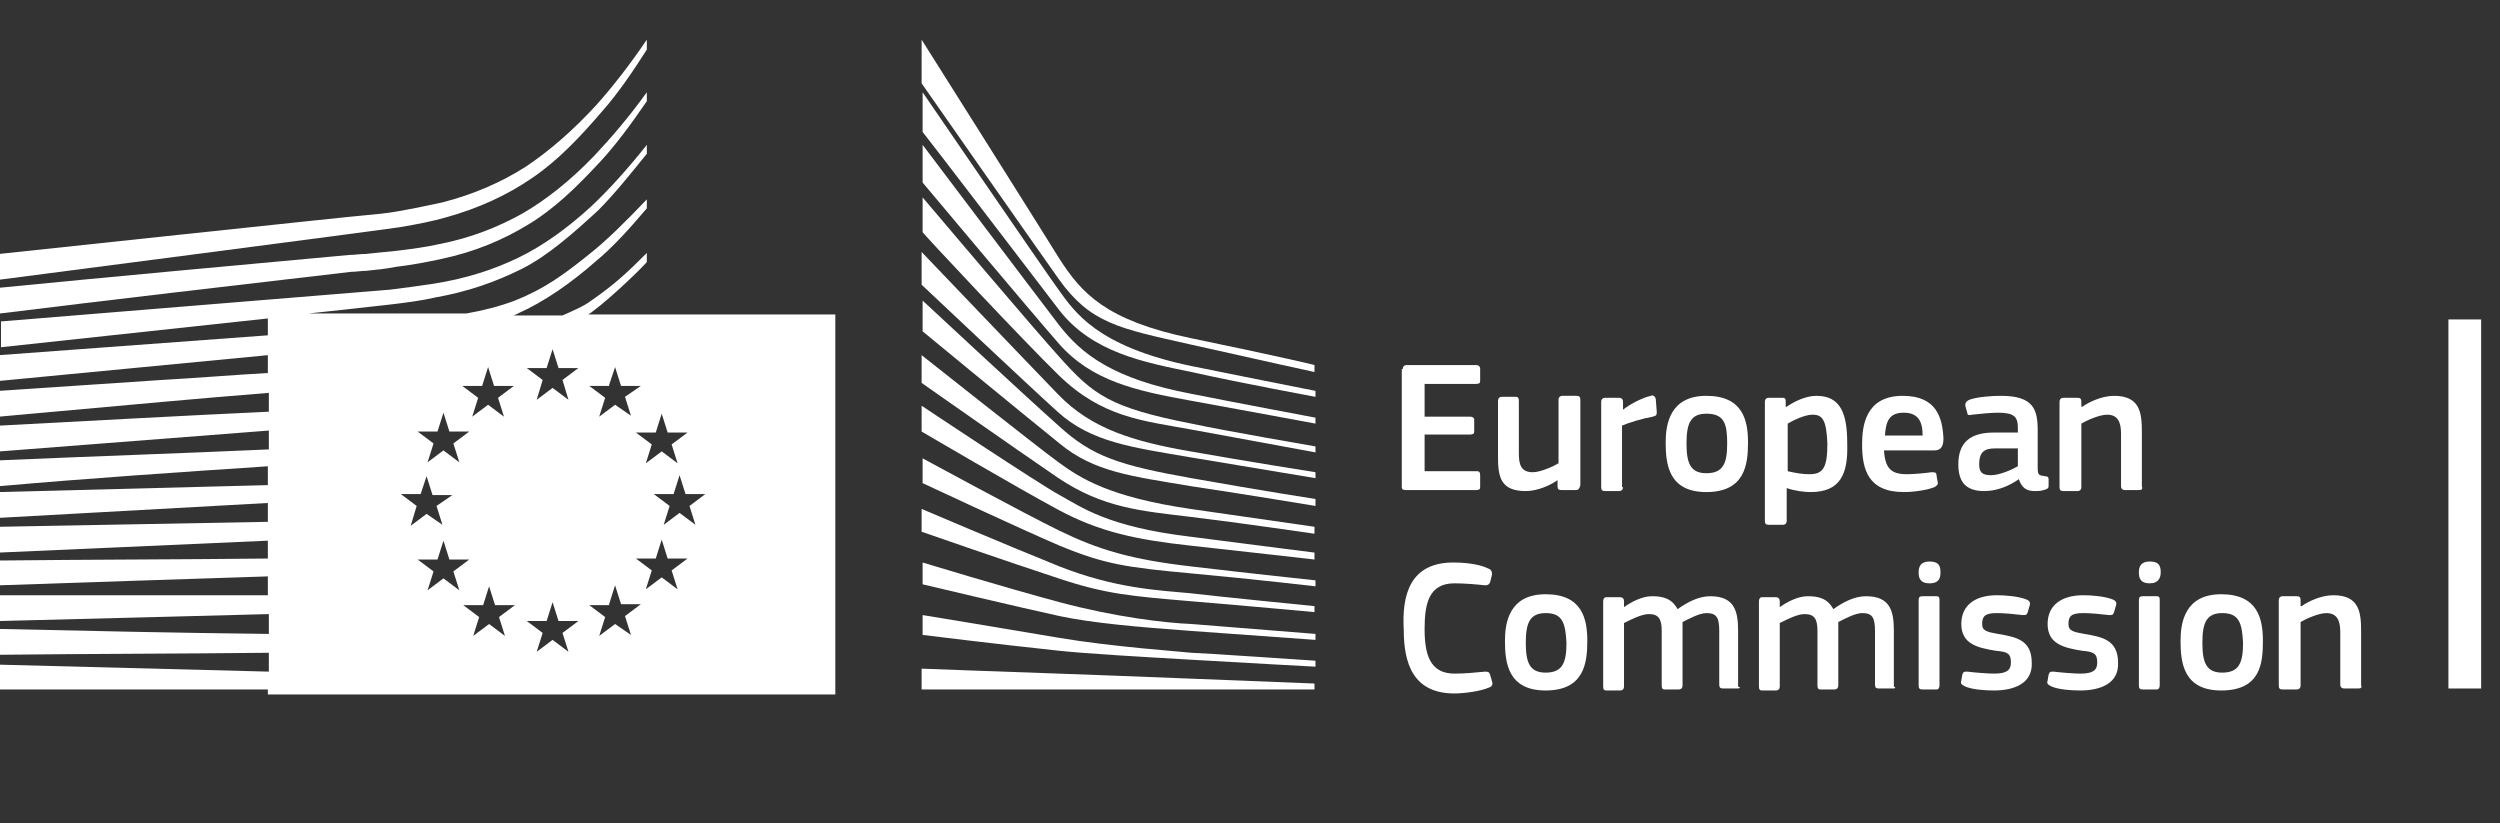 <svg version="1.1" viewBox="0 0 252 83" xmlns="http://www.w3.org/2000/svg" xmlns:xlink="http://www.w3.org/1999/xlink" id="Layer_1" overflow="hidden"><rect x="0" y="0" width="252" height="83" fill="#333333" stroke="none"/><g><path d=" M 141.4 37.2 C 141.4 37 141.5 36.8 141.8 36.8 L 148.8 36.8 C 149 36.8 149.2 36.9 149.2 37.2 L 149.2 38.4 C 149.2 38.6 149.1 38.7 148.8 38.7 L 143.6 38.7 L 143.6 42 L 148.2 42 C 148.4 42 148.6 42.1 148.6 42.3 L 148.6 43.5 C 148.6 43.7 148.5 43.8 148.2 43.8 L 143.6 43.8 L 143.6 47.5 L 148.9 47.5 C 149.1 47.5 149.2 47.6 149.2 47.9 L 149.2 49.1 C 149.2 49.3 149.1 49.4 148.8 49.4 L 141.7 49.4 C 141.4 49.4 141.3 49.3 141.3 49.1 L 141.3 37.2 Z" fill="#FFFFFF"/><path d=" M 158.8 49.4 L 157.4 49.4 C 157.1 49.4 157 49.3 157 49 L 157 48.4 L 157 48.4 C 156.3 48.9 155 49.5 153.8 49.5 C 151.2 49.5 151 48 151 46 L 151 40.4 C 151 40.2 151.1 40 151.4 40 L 152.8 40 C 153 40 153.1 40.1 153.1 40.4 L 153.1 45.7 C 153.1 46.8 153.3 47.6 154.5 47.6 C 155.3 47.6 156.6 47 157.1 46.7 L 157.1 40.3 C 157.1 40.1 157.2 39.9 157.5 39.9 L 158.9 39.9 C 159.2 39.9 159.3 40 159.3 40.3 L 159.3 48.9 C 159.2 49.3 159.1 49.4 158.8 49.4 Z" fill="#FFFFFF"/><path d=" M 163.6 49.1 C 163.6 49.3 163.5 49.5 163.2 49.5 L 161.8 49.5 C 161.5 49.5 161.4 49.4 161.4 49.1 L 161.4 40.5 C 161.4 40.3 161.5 40.1 161.8 40.1 L 163.2 40.1 C 163.5 40.1 163.6 40.3 163.6 40.5 L 163.6 41.3 L 163.6 41.3 C 164.2 40.8 165.5 40.1 166.4 39.9 C 166.6 39.8 166.8 39.9 166.9 40.2 L 167 41.5 C 167 41.8 167 41.9 166.6 42 C 165.5 42.2 164.2 42.6 163.5 42.9 L 163.5 49.1 Z" fill="#FFFFFF"/><path d=" M 172 49.6 C 168.2 49.6 167.9 46.8 167.9 44.6 C 167.9 42.8 168.3 39.9 172 39.9 C 175.7 39.9 176.2 42.4 176.2 44.6 C 176.2 46.8 175.9 49.6 172 49.6 Z M 172 41.7 C 170.4 41.7 170 42.7 170 44.7 C 170 46.7 170.4 47.7 172 47.7 C 173.7 47.7 174.1 46.7 174.1 44.7 C 174.1 42.7 173.8 41.7 172 41.7 Z" fill="#FFFFFF"/><path d=" M 182.5 49.6 C 181.9 49.6 181 49.5 180.1 49.2 L 180.1 49.2 L 180.1 52.5 C 180.1 52.7 180 52.9 179.7 52.9 L 178.3 52.9 C 178 52.9 177.9 52.8 177.9 52.5 L 177.9 40.5 C 177.9 40.3 178 40.1 178.3 40.1 L 179.7 40.1 C 180 40.1 180 40.3 180 40.5 L 180 41 L 180.1 41 C 180.8 40.5 182 39.9 183.1 39.9 C 185.6 39.9 186.2 41.8 186.2 44.7 C 186.3 47.8 185.5 49.6 182.5 49.6 Z M 182.7 41.8 C 181.9 41.8 180.7 42.4 180.2 42.7 L 180.2 47.5 C 181.1 47.7 181.7 47.8 182.4 47.8 C 183.8 47.8 184.2 47.1 184.2 44.7 C 184.1 42.3 183.7 41.8 182.7 41.8 Z" fill="#FFFFFF"/><path d=" M 189.9 45.3 C 190 47.2 190.6 47.8 192.2 47.8 C 192.9 47.8 194 47.7 194.7 47.6 C 195 47.6 195.2 47.6 195.2 47.9 L 195.3 48.5 C 195.4 48.8 195.3 48.9 195 49.1 C 194.3 49.4 192.9 49.6 191.9 49.6 C 188.3 49.6 187.7 47.3 187.7 44.8 C 187.7 43 188 39.9 191.8 39.9 C 195.2 39.9 195.8 42.1 195.9 44.2 C 195.9 44.9 195.7 45.4 195 45.4 L 189.9 45.4 Z M 190 43.9 L 193.8 43.9 C 193.8 42.7 193.5 41.6 191.9 41.6 C 190.4 41.6 190.1 42.5 190 43.9 Z" fill="#FFFFFF"/><path d=" M 203.5 48.3 C 202.5 49 201.3 49.5 200 49.5 C 198 49.5 197.4 48.4 197.4 46.8 C 197.4 44.6 198.6 43.6 201 43.6 L 203.4 43.6 L 203.4 43.1 C 203.4 42 203 41.6 201.4 41.6 C 200.8 41.6 199.6 41.7 198.8 41.8 C 198.4 41.9 198.3 41.8 198.3 41.6 L 198.1 40.9 C 198.1 40.7 198.1 40.5 198.5 40.3 C 199.3 40 200.8 39.9 201.7 39.9 C 205 39.9 205.4 41.3 205.4 43.4 L 205.4 47.1 C 205.4 47.9 205.5 47.9 206.1 48 C 206.4 48 206.5 48.1 206.5 48.3 L 206.5 49 C 206.5 49.2 206.4 49.3 206 49.4 C 205.7 49.5 205.4 49.5 205.1 49.5 C 204.3 49.5 203.8 49.2 203.5 48.3 L 203.5 48.3 Z M 203.4 45.2 L 201.1 45.2 C 200.1 45.2 199.5 45.5 199.5 46.8 C 199.5 47.6 199.8 47.9 200.7 47.9 C 201.5 47.9 202.7 47.4 203.4 47 L 203.4 45.2 Z" fill="#FFFFFF"/><path d=" M 215.6 49.4 L 214.2 49.4 C 214 49.4 213.8 49.3 213.8 49 L 213.8 43.7 C 213.8 42.6 213.5 41.8 212.4 41.8 C 211.6 41.8 210.3 42.4 209.8 42.7 L 209.8 49.1 C 209.8 49.3 209.7 49.5 209.4 49.5 L 208 49.5 C 207.7 49.5 207.6 49.4 207.6 49.1 L 207.6 40.5 C 207.6 40.3 207.7 40.1 208 40.1 L 209.4 40.1 C 209.7 40.1 209.8 40.2 209.8 40.5 L 209.8 41 C 209.8 41 209.8 41 209.9 41 C 210.6 40.5 211.9 39.9 213.1 39.9 C 215.7 39.9 215.9 41.6 215.9 43.5 L 215.9 49 C 216 49.3 215.9 49.4 215.6 49.4 Z" fill="#FFFFFF"/><path d=" M 146.5 56.7 C 147.4 56.7 149 56.8 150 57.3 C 150.3 57.4 150.4 57.6 150.4 57.9 L 150.2 58.7 C 150.1 58.9 150 59 149.7 59 C 148.8 58.9 147.6 58.8 146.6 58.8 C 144 58.8 143.6 60.9 143.6 63.4 C 143.6 65.9 144.1 67.9 146.6 67.9 C 147.7 67.9 148.6 67.8 149.7 67.7 C 150.1 67.7 150.1 67.8 150.2 68 L 150.4 68.7 C 150.5 69 150.4 69.2 150.1 69.3 C 149.2 69.7 147.5 69.9 146.6 69.9 C 142.4 69.9 141.5 66.8 141.5 63.5 C 141.3 60 142.1 56.7 146.5 56.7 Z" fill="#FFFFFF"/><path d=" M 155.8 69.6 C 152 69.6 151.7 66.8 151.7 64.6 C 151.7 62.8 152.1 59.9 155.8 59.9 C 159.5 59.9 160 62.4 160 64.6 C 160 66.8 159.7 69.6 155.8 69.6 Z M 155.8 61.8 C 154.2 61.8 153.8 62.8 153.8 64.8 C 153.8 66.8 154.2 67.8 155.8 67.8 C 157.5 67.8 157.9 66.8 157.9 64.8 C 157.8 62.8 157.5 61.8 155.8 61.8 Z" fill="#FFFFFF"/><path d=" M 175.1 69.4 L 173.7 69.4 C 173.4 69.4 173.3 69.3 173.3 69 L 173.3 63.6 C 173.3 62.2 173 61.8 172 61.8 C 171.3 61.8 170.2 62.4 169.6 62.7 C 169.6 62.9 169.6 63.2 169.6 63.7 L 169.6 69.1 C 169.6 69.3 169.5 69.5 169.2 69.5 L 167.8 69.5 C 167.6 69.5 167.5 69.4 167.5 69.1 L 167.5 63.6 C 167.5 62.4 167.2 61.9 166.2 61.9 C 165.5 61.9 164.5 62.4 163.7 62.8 L 163.7 69.2 C 163.7 69.4 163.6 69.6 163.3 69.6 L 161.9 69.6 C 161.7 69.6 161.6 69.5 161.6 69.2 L 161.6 60.6 C 161.6 60.4 161.7 60.2 161.9 60.2 L 163.3 60.2 C 163.6 60.2 163.7 60.4 163.7 60.6 L 163.7 61.2 L 163.7 61.2 C 164.4 60.7 165.5 60.1 166.5 60.1 C 167.6 60.1 168.5 60.3 169.1 61.4 C 170.1 60.7 171.2 60.1 172.4 60.1 C 174.9 60.1 175.2 61.7 175.2 63.6 L 175.2 69.2 C 175.5 69.3 175.4 69.4 175.1 69.4 Z" fill="#FFFFFF"/><path d=" M 190.8 69.4 L 189.4 69.4 C 189.1 69.4 189 69.3 189 69 L 189 63.6 C 189 62.2 188.7 61.8 187.7 61.8 C 187 61.8 185.9 62.4 185.3 62.7 C 185.3 62.9 185.3 63.2 185.3 63.7 L 185.3 69.1 C 185.3 69.3 185.2 69.5 184.9 69.5 L 183.5 69.5 C 183.3 69.5 183.2 69.4 183.2 69.1 L 183.2 63.6 C 183.2 62.4 182.9 61.9 181.9 61.9 C 181.2 61.9 180.2 62.4 179.4 62.8 L 179.4 69.2 C 179.4 69.4 179.3 69.6 179 69.6 L 177.6 69.6 C 177.4 69.6 177.3 69.5 177.3 69.2 L 177.3 60.6 C 177.3 60.4 177.4 60.2 177.6 60.2 L 179 60.2 C 179.3 60.2 179.4 60.4 179.4 60.6 L 179.4 61.2 L 179.4 61.2 C 180.1 60.7 181.2 60.1 182.2 60.1 C 183.3 60.1 184.2 60.3 184.8 61.4 C 185.8 60.7 186.9 60.1 188.1 60.1 C 190.6 60.1 190.9 61.7 190.9 63.6 L 190.9 69.2 C 191.1 69.3 191.1 69.4 190.8 69.4 Z" fill="#FFFFFF"/><path d=" M 194.5 58.8 C 193.5 58.8 193.4 58.2 193.4 57.7 C 193.4 57.1 193.6 56.6 194.5 56.6 C 195.4 56.6 195.6 57 195.6 57.7 C 195.6 58.2 195.5 58.8 194.5 58.8 Z M 195.5 69.1 C 195.5 69.3 195.4 69.5 195.2 69.5 L 193.8 69.5 C 193.5 69.5 193.4 69.4 193.4 69.1 L 193.4 60.5 C 193.4 60.2 193.5 60.1 193.8 60.1 L 195.2 60.1 C 195.5 60.1 195.5 60.3 195.5 60.5 L 195.5 69.1 Z" fill="#FFFFFF"/><path d=" M 201 69.6 C 200 69.6 198.8 69.5 198.1 69.2 C 197.7 69 197.6 68.9 197.7 68.6 L 197.8 68 C 197.9 67.7 198 67.7 198.3 67.7 C 199.1 67.8 200.4 67.9 201 67.9 C 202.2 67.9 202.7 67.6 202.7 66.8 C 202.7 65.9 202.4 65.7 201.2 65.6 C 199.3 65.3 197.7 64.9 197.7 62.9 C 197.7 61 199.1 60 201.3 60 C 202.1 60 203.4 60.1 204.2 60.4 C 204.5 60.5 204.7 60.7 204.6 61 L 204.4 61.7 C 204.3 62 204.2 62 203.9 62 C 203.1 61.9 202 61.8 201.3 61.8 C 200.1 61.8 199.8 62.1 199.8 62.9 C 199.8 63.6 200.3 63.7 201.4 63.9 C 203.2 64.2 204.8 64.5 204.8 66.8 C 204.9 68.9 203 69.6 201 69.6 Z" fill="#FFFFFF"/><path d=" M 209.7 69.6 C 208.7 69.6 207.5 69.5 206.8 69.2 C 206.4 69 206.3 68.9 206.4 68.6 L 206.5 68 C 206.6 67.7 206.7 67.7 207 67.7 C 207.8 67.8 209.1 67.9 209.7 67.9 C 210.9 67.9 211.4 67.6 211.4 66.8 C 211.4 65.9 211.1 65.7 209.9 65.6 C 208 65.3 206.4 64.9 206.4 62.9 C 206.4 61 207.8 60 210 60 C 210.8 60 212.1 60.1 212.9 60.4 C 213.2 60.5 213.4 60.7 213.3 61 L 213.1 61.7 C 213 62 212.9 62 212.6 62 C 211.8 61.9 210.7 61.8 210 61.8 C 208.8 61.8 208.5 62.1 208.5 62.9 C 208.5 63.6 209 63.7 210.1 63.9 C 211.9 64.2 213.5 64.5 213.5 66.8 C 213.6 68.9 211.7 69.6 209.7 69.6 Z" fill="#FFFFFF"/><path d=" M 216.7 58.8 C 215.7 58.8 215.6 58.2 215.6 57.7 C 215.6 57.1 215.8 56.6 216.7 56.6 C 217.6 56.6 217.8 57 217.8 57.7 C 217.8 58.2 217.6 58.8 216.7 58.8 Z M 217.7 69.1 C 217.7 69.3 217.6 69.5 217.4 69.5 L 216 69.5 C 215.7 69.5 215.6 69.4 215.6 69.1 L 215.6 60.5 C 215.6 60.2 215.7 60.1 216 60.1 L 217.4 60.1 C 217.7 60.1 217.7 60.3 217.7 60.5 L 217.7 69.1 Z" fill="#FFFFFF"/><path d=" M 223.9 69.6 C 220.1 69.6 219.8 66.8 219.8 64.6 C 219.8 62.8 220.2 59.9 223.9 59.9 C 227.6 59.9 228.1 62.4 228.1 64.6 C 228.1 66.8 227.9 69.6 223.9 69.6 Z M 224 61.8 C 222.4 61.8 222 62.8 222 64.8 C 222 66.8 222.4 67.8 224 67.8 C 225.7 67.8 226.1 66.8 226.1 64.8 C 226 62.8 225.7 61.8 224 61.8 Z" fill="#FFFFFF"/><path d=" M 237.7 69.4 L 236.3 69.4 C 236.1 69.4 235.9 69.3 235.9 69 L 235.9 63.7 C 235.9 62.6 235.6 61.8 234.5 61.8 C 233.7 61.8 232.4 62.4 231.9 62.7 L 231.9 69.1 C 231.9 69.3 231.8 69.5 231.5 69.5 L 230.1 69.5 C 229.8 69.5 229.7 69.4 229.7 69.1 L 229.7 60.5 C 229.7 60.3 229.8 60.1 230.1 60.1 L 231.5 60.1 C 231.8 60.1 231.9 60.2 231.9 60.5 L 231.9 61.1 C 231.9 61.1 231.9 61.1 232 61.1 C 232.7 60.6 234 60 235.2 60 C 237.8 60 238 61.7 238 63.6 L 238 69.1 C 238.1 69.3 238 69.4 237.7 69.4 Z" fill="#FFFFFF"/></g><path d=" M 250.1 69.4 L 250.1 32.2 L 246.8 32.2 L 246.8 69.4 L 250.1 69.4 Z" fill="#FFFFFF"/><g><path d=" M 45 21.9 C 48.2 21 51.1 19.7 53.7 17.9 C 56.2 16.2 58.5 13.8 60.8 11.1 C 62.3 9.4 63.8 7.2 65.2 5 L 65.2 4 C 63.5 6.5 61.8 8.7 60.1 10.6 C 57.8 13.1 55.4 15.2 53 16.8 C 50.5 18.4 47.7 19.6 44.6 20.4 C 43.2 20.7 41.8 21 40.1 21.3 C 39 21.5 37.9 21.6 36.8 21.7 C 36.4 21.7 -0.1 25.6 -0.1 25.6 L -0.1 28.2 C -0.1 28.2 39.2 23.1 40.3 22.9 C 42.1 22.6 43.6 22.3 45 21.9 Z" fill="#FFFFFF"/><path d=" M 36.9 27.3 C 37.9 27.2 38.9 27.1 39.9 26.9 C 41.6 26.7 43.1 26.4 44.5 26.1 C 47.8 25.4 50.7 24.2 53.3 22.6 C 55.8 21.1 58.1 18.9 60.5 16.3 C 62 14.7 63.7 12.4 65.2 10.2 L 65.2 9.3 C 63.4 11.8 61.6 13.9 59.9 15.7 C 57.5 18.2 55.1 20.1 52.7 21.5 C 50.2 22.9 47.4 24 44.3 24.6 C 43 24.9 41.5 25.1 39.8 25.3 C 38.8 25.4 37.8 25.5 36.8 25.6 C 36.3 25.6 35.7 25.7 35.2 25.7 C 23.2 26.8 11.2 27.9 0 29 L 0 31.6 C 11.3 30.2 23.4 28.8 35.4 27.4 C 35.9 27.4 36.4 27.3 36.9 27.3 Z" fill="#FFFFFF"/><path d=" M 59.6 31.5 C 61.9 29.8 65.2 26.5 65.2 26.4 L 65.2 25.5 C 63.1 27.6 61.9 28.7 59.6 30.3 C 58.8 30.9 57.8 31.3 56.7 31.8 L 51.8 31.8 C 51.9 31.7 52.1 31.7 52.2 31.6 C 54.9 30.4 57.6 28.5 60.1 26.3 C 61.8 24.9 63.5 23 65.2 21 L 65.2 20.1 C 63 22.4 61.2 24.2 59.3 25.7 C 56.8 27.7 54.9 29.1 51.9 30.3 C 50.3 30.9 48.7 31.3 47 31.6 L 31.1 31.6 L 34.8 31.2 L 39.3 30.7 C 41 30.5 42.5 30.3 43.8 30 C 47.2 29.4 50 28.4 52.6 27.1 C 55.2 25.8 57.8 23.5 60.3 21.2 C 61.9 19.6 63.5 17.6 65.2 15.5 L 65.2 14.6 C 63.3 17 61.4 19.1 59.6 20.8 C 57.2 23 54.7 24.8 52.2 26 C 49.7 27.2 46.9 28.1 43.7 28.6 C 42.4 28.8 40.9 29 39.3 29.2 L 0.1 32.4 L 0.1 35 L 27 32.1 L 27 33.8 L -0.1 35.8 L -0.1 38.4 L 27 35.8 L 27 37.6 C 23.4 37.8 19.9 38.1 16.3 38.3 L -0.1 39.4 L -0.1 42 L 16.5 40.5 C 19.8 40.2 23.4 39.9 27.1 39.6 L 27.1 41.5 C 18.4 41.9 9.5 42.4 0 42.9 L 0 45.5 C 9.1 44.8 18.1 44.1 27.1 43.4 L 27.1 45.3 C 18.2 45.7 9.2 46 0 46.4 L 0 49 C 9.1 48.2 18 47.6 27 47 L 27 48.9 L -0.1 49.6 L -0.1 52.2 L 27 50.7 L 27 52.6 L -0.1 53.1 L -0.1 55.7 L 27 54.5 L 27 56.3 C 18 56.4 9 56.4 -0.1 56.5 L -0.1 59 C 8.6 58.7 17.8 58.4 27 58.1 L 27 60 C 23.1 60 19.2 60 15.5 60 L -0.1 60 L -0.1 62.6 L 15.6 62.2 C 19.3 62.1 23.1 62 27.1 61.9 L 27.1 63.9 C 18.1 63.8 9.1 63.6 0 63.4 L 0 66 C 8.8 65.9 17.9 65.9 27.1 65.8 L 27.1 67.7 L 0 67 L 0 69.5 L 27 69.5 L 27 70 L 84.2 70 L 84.2 31.7 L 59.3 31.7 C 59.4 31.6 59.5 31.6 59.6 31.5 Z M 68.3 59.4 L 66.7 58.2 L 65.1 59.4 L 65.7 57.5 L 64.1 56.3 L 66.1 56.3 L 66.7 54.4 L 67.3 56.3 L 69.3 56.3 L 67.7 57.5 L 68.3 59.4 Z M 70.1 52.9 L 68.5 51.7 L 66.9 52.9 L 67.5 51 L 65.9 49.8 L 67.9 49.8 L 68.5 47.9 L 69.1 49.8 L 71.1 49.8 L 69.5 51 L 70.1 52.9 Z M 66.7 41.7 L 67.3 43.6 L 69.3 43.6 L 67.7 44.8 L 68.3 46.7 L 66.7 45.5 L 65.1 46.7 L 65.7 44.8 L 64.1 43.6 L 66.1 43.6 L 66.7 41.7 Z M 61.4 38.8 L 62 37 L 62.6 38.9 L 64.6 38.9 L 63 40 L 63.6 41.9 L 62 40.8 L 60.4 42 L 61 40.1 L 59.4 38.9 L 61.4 38.9 Z M 61.4 60.9 L 62 59 L 62.6 60.9 L 64.6 60.9 L 63 62.1 L 63.6 64 L 62 62.9 L 60.4 64.1 L 61 62.2 L 59.4 61 L 61.4 61 Z M 48.6 38.9 L 49.2 37 L 49.8 38.9 L 51.8 38.9 L 50.2 40.1 L 50.8 42 L 49.2 40.8 L 47.6 42 L 48.2 40.1 L 46.6 38.9 L 48.6 38.9 Z M 44.1 43.5 L 44.7 41.6 L 45.3 43.5 L 47.3 43.5 L 45.7 44.7 L 46.3 46.6 L 44.7 45.4 L 43.1 46.6 L 43.7 44.7 L 42.1 43.5 L 44.1 43.5 Z M 40.4 49.8 L 42.4 49.8 L 43 48 L 43.6 49.9 L 45.6 49.9 L 44 51 L 44.6 52.9 L 43 51.8 L 41.4 53 L 42 51 L 40.4 49.8 Z M 44.7 58.3 L 43.1 59.5 L 43.7 57.6 L 42.1 56.4 L 44.1 56.4 L 44.7 54.5 L 45.3 56.4 L 47.3 56.4 L 45.7 57.6 L 46.3 59.5 L 44.7 58.3 Z M 50.9 64.1 L 49.3 62.9 L 47.7 64.1 L 48.3 62.2 L 46.7 61 L 48.7 61 L 49.3 59.1 L 49.9 61 L 51.9 61 L 50.3 62.2 L 50.9 64.1 Z M 55.1 37.1 L 55.7 35.2 L 56.3 37.1 L 58.3 37.1 L 56.7 38.3 L 57.3 40.3 L 55.7 39.1 L 54.1 40.3 L 54.7 38.3 L 53.1 37.1 L 55.1 37.1 Z M 57.3 65.7 L 55.7 64.5 L 54.1 65.7 L 54.7 63.8 L 53.1 62.6 L 55.1 62.6 L 55.7 60.7 L 56.3 62.6 L 58.3 62.6 L 56.7 63.8 L 57.3 65.7 Z" fill="#FFFFFF"/><path d=" M 120.1 34.1 C 111.4 32.3 109 29.5 106.8 26.1 C 104.7 22.7 92.9 4 92.9 4 L 92.9 8.4 C 92.9 8.4 104 24.3 106.7 28.1 C 109.9 32.6 112.8 33.1 119.9 34.7 C 127 36.3 132.5 37.5 132.5 37.5 L 132.5 36.8 C 132.6 36.8 128.8 35.9 120.1 34.1 Z" fill="#FFFFFF"/><path d=" M 120 46.1 C 126 47.1 132.6 48.2 132.6 48.2 L 132.6 47.6 C 132.6 47.6 125.6 46.5 120 45.5 C 114.2 44.5 110 43.2 106.7 39.8 C 103.6 36.6 92.9 25.4 92.9 25.4 L 92.9 28.7 C 92.9 28.7 103.6 38.8 106.6 41.5 C 110 44.6 114.2 45.1 120 46.1 Z" fill="#FFFFFF"/><path d=" M 120 49 C 126 49.9 132.6 51 132.6 51 L 132.6 50.3 C 132.6 50.3 127.4 49.5 120.1 48.2 C 112.8 46.9 110.1 46 106.8 43 C 103.2 39.8 93 30.3 93 30.3 L 93 33.4 C 93 33.4 102.7 41.4 106.8 44.7 C 110.3 47.6 114.1 48 120 49 Z" fill="#FFFFFF"/><path d=" M 106.7 46.6 C 104.5 45 92.9 35.8 92.9 35.8 L 92.9 38.6 C 92.9 38.6 102.3 45.2 106.7 48.2 C 111.2 51.2 115 51.5 120 52.1 C 125 52.7 132.5 53.8 132.5 53.8 L 132.5 53.1 C 132.5 53.1 128.3 52.5 120 51.3 C 111.8 50.1 108.9 48.2 106.7 46.6 Z" fill="#FFFFFF"/><path d=" M 106.8 49.9 C 104.6 48.7 92.9 40.9 92.9 40.9 L 92.9 43.5 C 92.9 43.5 102.6 49.2 106.7 51.4 C 110.8 53.6 114.5 54.4 120 55 C 125.5 55.6 132.5 56.4 132.5 56.4 L 132.5 55.7 C 132.5 55.7 128.5 55.2 120 54.1 C 111.6 53.1 109 51.1 106.8 49.9 Z" fill="#FFFFFF"/><path d=" M 120.1 57.8 C 126.6 58.4 132.6 59.1 132.6 59.1 L 132.6 58.5 C 132.6 58.5 126 57.8 120.1 57.1 C 114 56.4 110.7 55.4 106.8 53.5 C 103.3 51.8 93 46.2 93 46.2 L 93 48.7 C 93 48.7 102.6 53.2 106.8 55 C 111.4 56.9 113.6 57.2 120.1 57.8 Z" fill="#FFFFFF"/><path d=" M 106.8 57.1 C 101.1 54.8 92.9 51.3 92.9 51.3 L 92.9 53.6 C 92.9 53.6 101.8 56.7 106.7 58.3 C 111.5 59.9 114.1 60.1 120 60.6 C 126 61.1 132.5 61.7 132.5 61.7 L 132.5 61.1 C 132.5 61.1 121.5 60 120 59.8 C 116.7 59.5 112.4 59.3 106.8 57.1 Z" fill="#FFFFFF"/><path d=" M 106.8 60.7 C 101.2 59.2 93 56.7 93 56.7 L 93 58.9 C 93 58.9 103.1 61.3 106.8 62.1 C 110.1 62.8 114.6 63.2 120.1 63.6 C 127 64.1 132.6 64.5 132.6 64.5 L 132.6 63.9 C 132.6 63.9 122.7 63.1 120.1 62.9 C 117.5 62.8 112.4 62.2 106.8 60.7 Z" fill="#FFFFFF"/><path d=" M 106.8 64.3 C 99.7 63.1 93 62 93 62 L 93 64 C 93 64 100.2 64.9 106.8 65.6 C 109.7 65.9 114.9 66.2 120.1 66.5 C 125.1 66.8 132.6 67.2 132.6 67.2 L 132.6 66.6 C 132.6 66.6 120.8 65.8 120.1 65.8 C 119.3 65.7 112.1 65.2 106.8 64.3 Z" fill="#FFFFFF"/><path d=" M 92.9 67.4 L 92.9 69.5 L 132.5 69.5 L 132.5 68.9 C 132.5 68.9 109.9 68 106.7 67.9 C 103.5 67.8 92.9 67.4 92.9 67.4 Z" fill="#FFFFFF"/><path d=" M 106.7 29.2 C 105.1 27 93 9.3 93 9.3 L 93 13.3 C 93.5 13.9 103.9 27.5 106.8 31.3 C 110.1 35.5 115.2 36.5 120.1 37.5 C 125 38.6 132.6 40 132.6 40 L 132.6 39.4 C 132.6 39.4 122.5 37.4 120.1 36.9 C 110.5 34.9 108.3 31.4 106.7 29.2 Z" fill="#FFFFFF"/><path d=" M 120.1 40.4 C 125.6 41.4 132.6 42.7 132.6 42.7 L 132.6 42.1 C 132.6 42.1 124.6 40.6 120.1 39.7 C 112.2 38.2 109 35.7 106.7 32.7 C 104.4 29.7 93 14.6 93 14.6 L 93 18.4 C 93.5 19 103.9 31.4 106.7 34.6 C 110 38.4 114.5 39.4 120.1 40.4 Z" fill="#FFFFFF"/><path d=" M 106.7 37.8 C 111.1 42.1 115.2 42.4 120.1 43.3 C 125 44.2 132.6 45.6 132.6 45.6 L 132.6 45 C 132.6 45 123.3 43.4 120.1 42.7 C 111.9 41.1 110.2 39.8 106.8 36 C 104.6 33.6 93.5 20.5 93 19.9 L 93 23.4 C 92.9 23.4 103.3 34.5 106.7 37.8 Z" fill="#FFFFFF"/></g></svg>